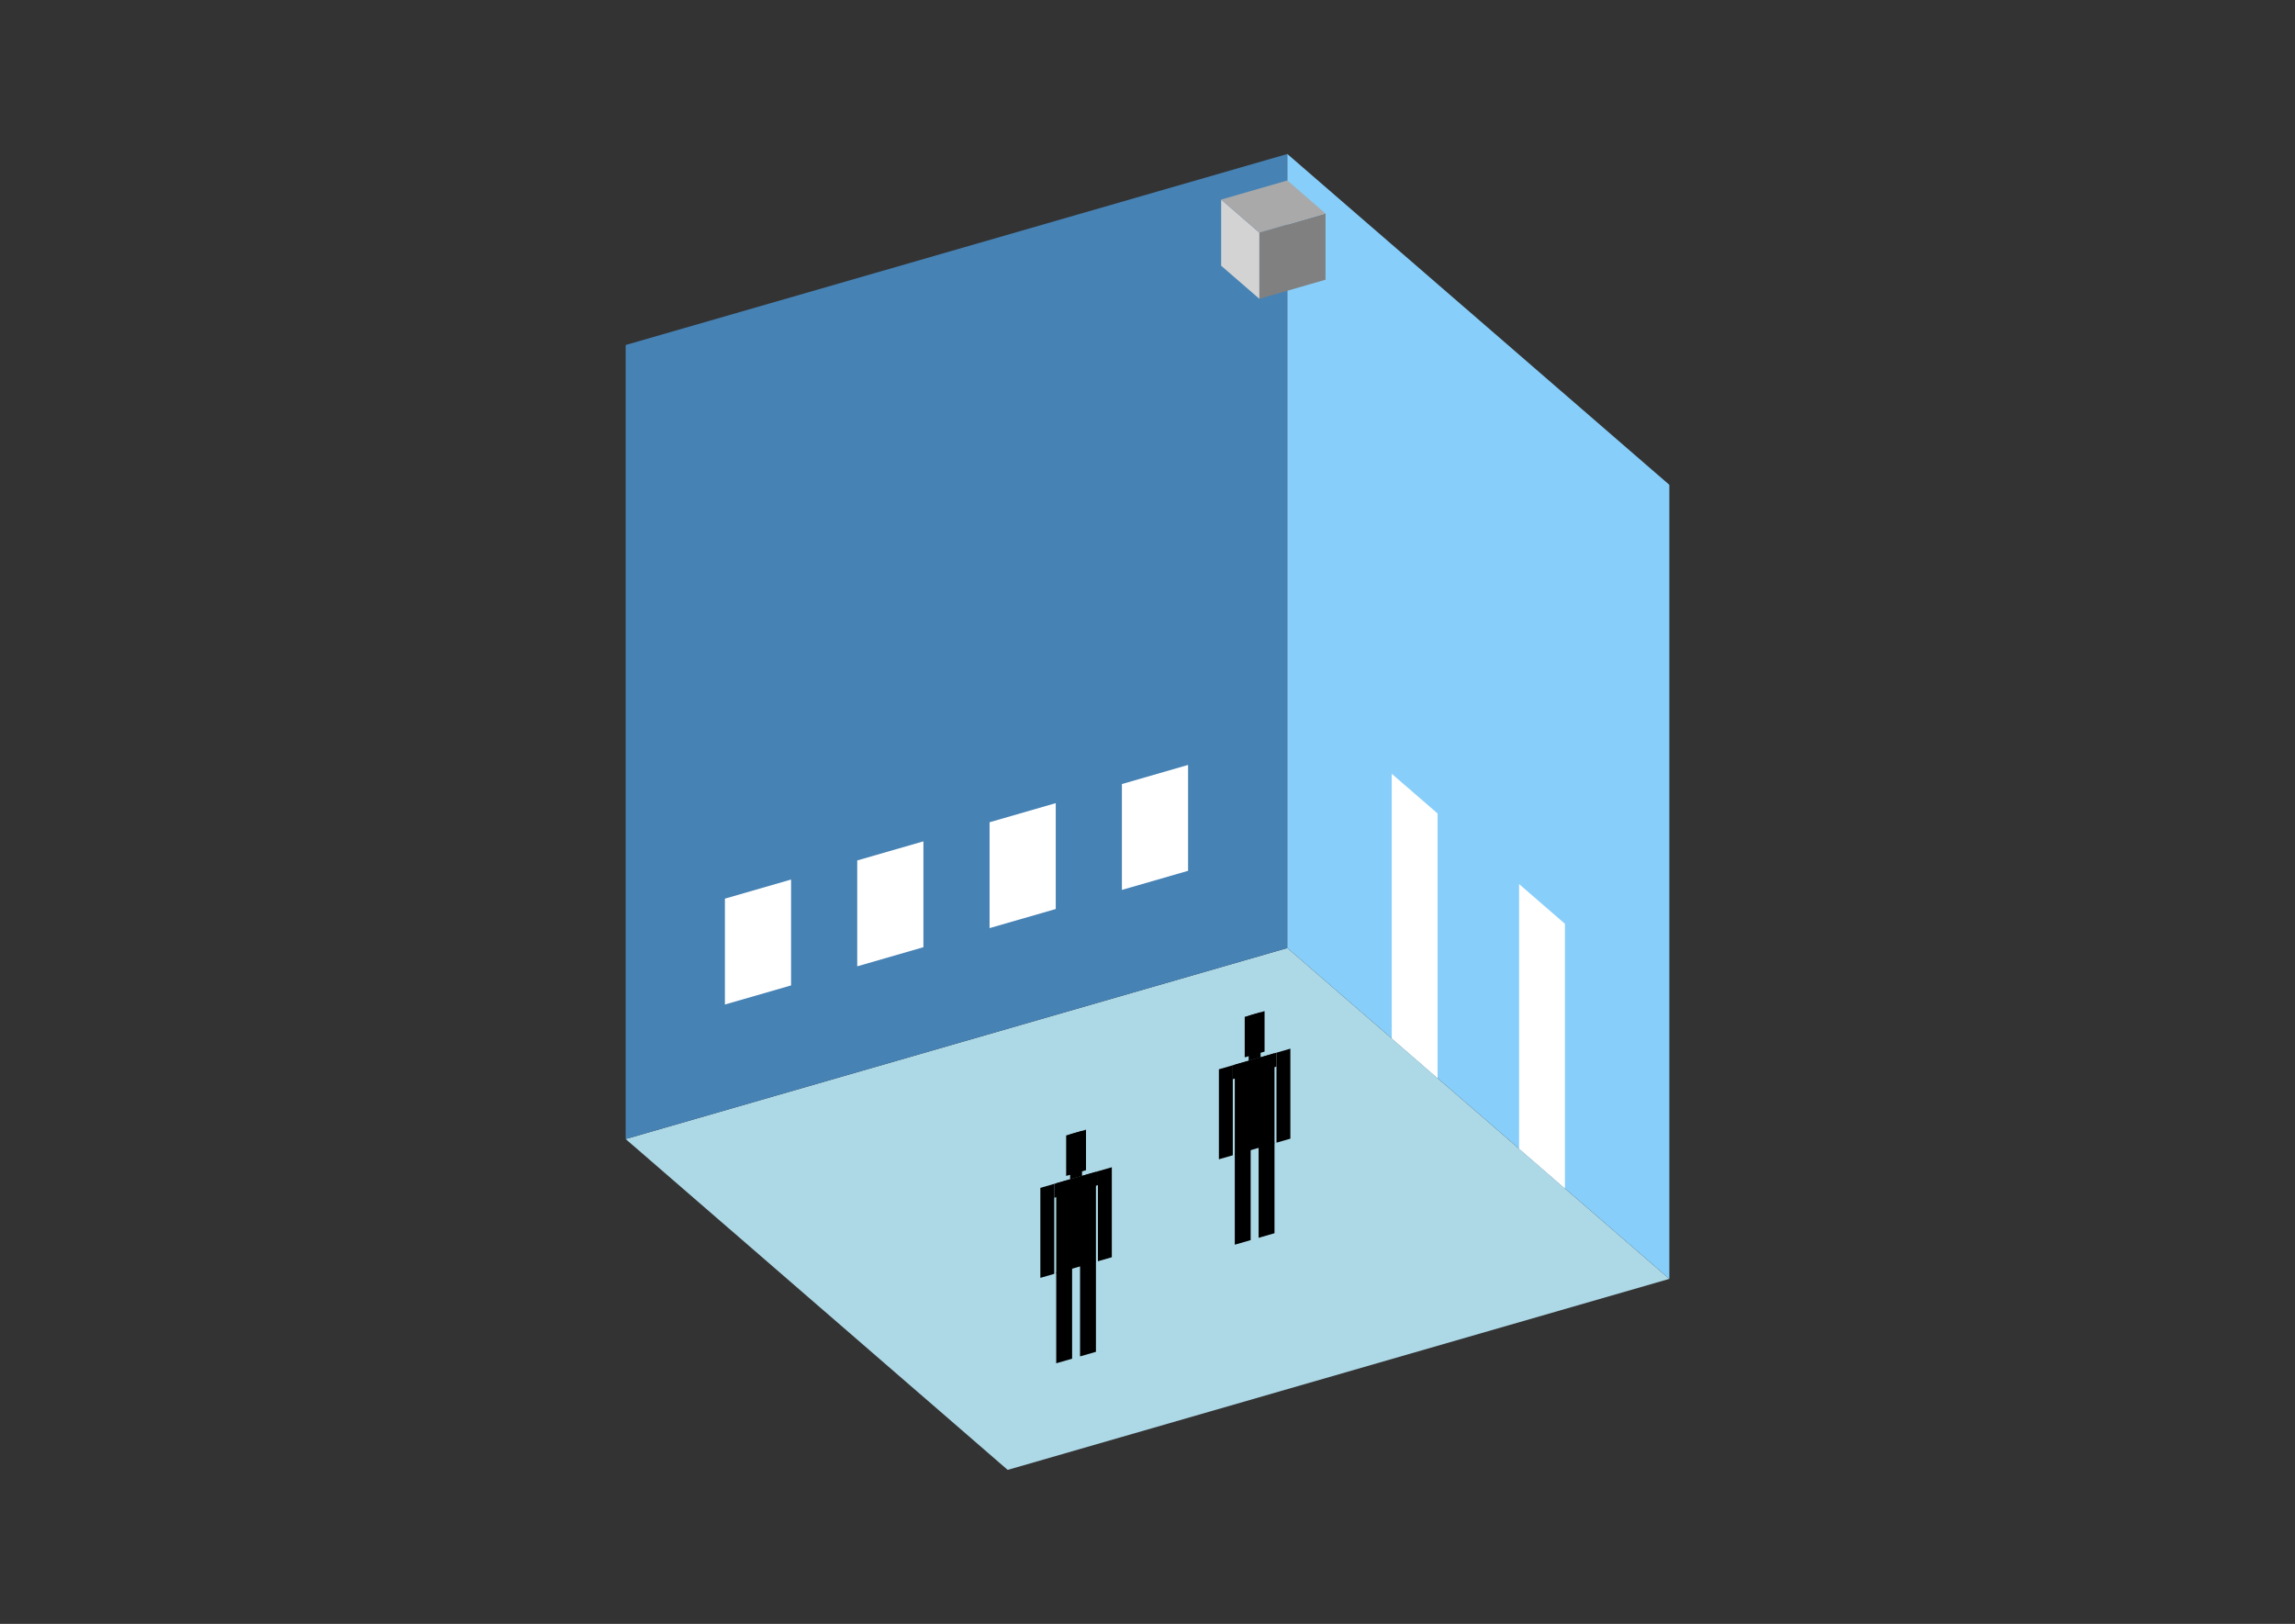 <?xml version="1.0" encoding="UTF-8"?>
<svg
  xmlns="http://www.w3.org/2000/svg"
  width="848"
  height="600"
  style="background-color:white"
>
  <rect width="100%" height="100%" fill="#333333" stroke="none"/>
  <polygon fill="lightblue" points="372.334,543.104 231.178,420.86 475.666,350.282 616.822,472.526" />
  <polygon fill="steelblue" points="231.178,420.86 231.178,127.474 475.666,56.896 475.666,350.282" />
  <polygon fill="lightskyblue" points="616.822,472.526 616.822,179.14 475.666,56.896 475.666,350.282" />
  <polygon fill="white" points="531.188,398.365 531.188,300.569 514.249,285.9 514.249,383.695" />
  <polygon fill="white" points="578.239,439.113 578.239,341.317 561.301,326.648 561.301,424.444" />
  <polygon fill="white" points="267.851,371.155 267.851,332.037 292.3,324.979 292.3,364.097" />
  <polygon fill="white" points="316.749,357.039 316.749,317.921 341.198,310.864 341.198,349.982" />
  <polygon fill="white" points="365.647,342.924 365.647,303.806 390.096,296.748 390.096,335.866" />
  <polygon fill="white" points="414.544,328.808 414.544,289.69 438.993,282.632 438.993,321.751" />
  <polygon fill="grey" points="465.333,110.407 465.333,85.958 489.782,78.9 489.782,103.349" />
  <polygon fill="lightgrey" points="465.333,110.407 465.333,85.958 451.218,73.733 451.218,98.182" />
  <polygon fill="darkgrey" points="465.333,85.958 451.218,73.733 475.666,66.676 489.782,78.9" />
  <polygon fill="hsl(324.0,50.0%,51.427%)" points="456.254,459.896 456.254,426.313 462.122,424.619 462.122,458.202" />
  <polygon fill="hsl(324.0,50.0%,51.427%)" points="470.923,455.661 470.923,422.078 465.056,423.772 465.056,457.355" />
  <polygon fill="hsl(324.0,50.0%,51.427%)" points="450.386,428.339 450.386,395.089 455.521,393.607 455.521,426.857" />
  <polygon fill="hsl(324.0,50.0%,51.427%)" points="471.657,422.199 471.657,388.949 476.791,387.466 476.791,420.717" />
  <polygon fill="hsl(324.0,50.0%,51.427%)" points="455.521,398.741 455.521,393.607 471.657,388.949 471.657,394.083" />
  <polygon fill="hsl(324.0,50.0%,51.427%)" points="456.254,426.645 456.254,393.395 470.923,389.16 470.923,422.411" />
  <polygon fill="hsl(324.0,50.0%,51.427%)" points="459.922,390.674 459.922,375.711 467.256,373.594 467.256,388.556" />
  <polygon fill="hsl(324.0,50.0%,51.427%)" points="461.388,391.913 461.388,375.288 465.789,374.017 465.789,390.642" />
  <polygon fill="hsl(324.0,50.0%,43.829%)" points="390.276,503.71 390.276,470.127 396.144,468.433 396.144,502.016" />
  <polygon fill="hsl(324.0,50.0%,43.829%)" points="404.946,499.475 404.946,465.892 399.078,467.586 399.078,501.169" />
  <polygon fill="hsl(324.0,50.0%,43.829%)" points="384.409,472.153 384.409,438.903 389.543,437.42 389.543,470.671" />
  <polygon fill="hsl(324.0,50.0%,43.829%)" points="405.679,466.013 405.679,432.762 410.813,431.28 410.813,464.531" />
  <polygon fill="hsl(324.0,50.0%,43.829%)" points="389.543,442.555 389.543,437.42 405.679,432.762 405.679,437.897" />
  <polygon fill="hsl(324.0,50.0%,43.829%)" points="390.276,470.459 390.276,437.209 404.946,432.974 404.946,466.224" />
  <polygon fill="hsl(324.0,50.0%,43.829%)" points="393.944,434.488 393.944,419.525 401.278,417.408 401.278,432.37" />
  <polygon fill="hsl(324.0,50.0%,43.829%)" points="395.41,435.727 395.41,419.101 399.811,417.831 399.811,434.456" />
</svg>
